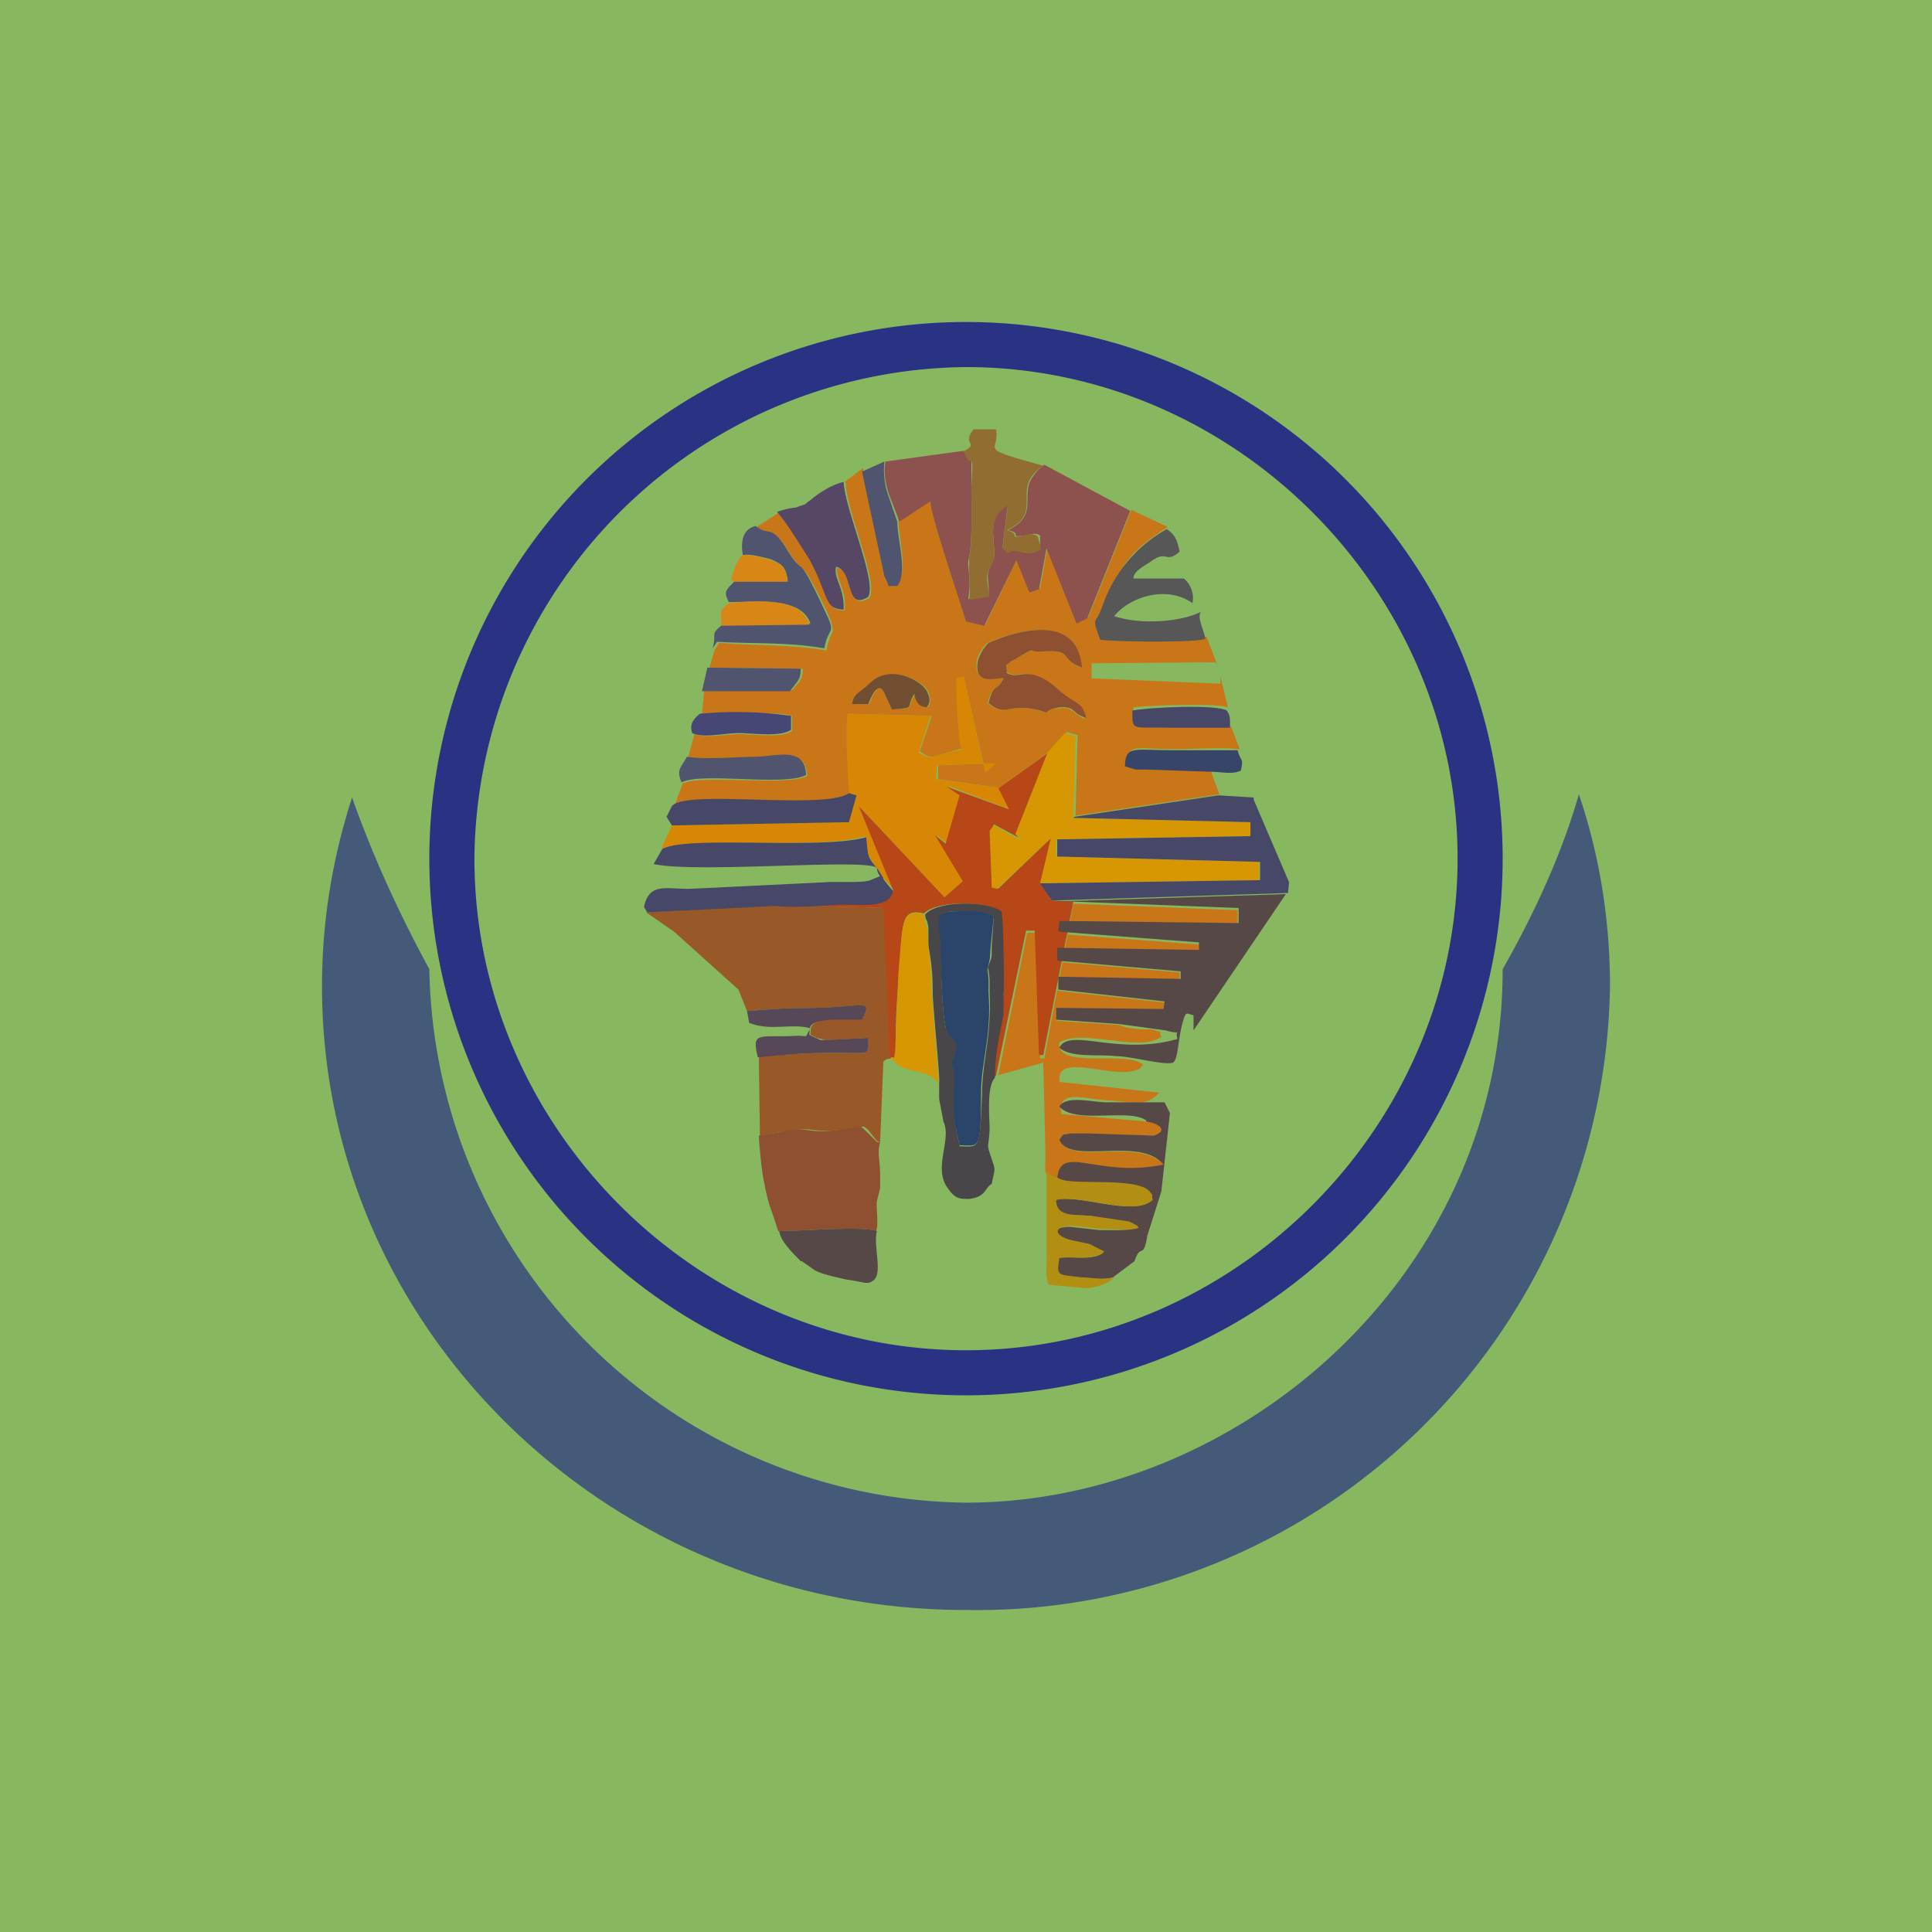 <!-- by TradingView --><svg width="18" height="18" viewBox="0 0 18 18" xmlns="http://www.w3.org/2000/svg"><path fill="#87B85F" d="M0 0h18v18H0z"/><path d="M9 14c2.53 0 5-2.1 5-4.97.34-.6.57-1.14.71-1.63.19.56.29 1.16.29 1.79A5.9 5.9 0 0 1 9 15c-3.31 0-6-2.6-6-5.81 0-.62.1-1.2.28-1.76.17.48.4 1.01.72 1.6A5.06 5.06 0 0 0 9 14Z" fill="#2A3383" fill-opacity=".7"/><path fill-rule="evenodd" d="M14 8A5 5 0 1 0 4 8a5 5 0 0 0 10 0Zm-.42 0c0-2.5-2.08-4.58-4.58-4.58A4.62 4.62 0 0 0 4.42 8c0 2.5 2.08 4.58 4.58 4.58S13.58 10.5 13.58 8Z" fill="#2A3383"/><path d="M7.94 6.56c.03-.11.08-.12.18-.2.2-.18.5 0 .53.09.04.1 0 .13-.01.14-.07-.02-.1-.04-.1-.1l-.01-.03c-.1.16.01.13-.22.15l-.06-.13c-.06-.16-.12 0-.15.08h-.16Zm1.4-.24c-.06-.01-.27.08-.24-.16 0-.04.06-.14.1-.17 0 0 .82-.39.87.23-.22-.1-.07-.17-.36-.15-.15 0-.04-.04-.2.04l-.06.03h-.02l-.01.02c-.07.07-.04 0-.04.1.11.08.18-.07.43.14.23.19.27.12.3.3-.14-.06-.1-.12-.25-.1-.18.01-.05.06-.18.02-.31-.08-.31.07-.48-.07.06-.2.09-.1.15-.23ZM7.88 4.5c0 .25.31.92.22 1.07-.22.14-.13-.24-.3-.28-.02.1.09.2.07.4-.19-.01-.12-.12-.32-.47-.08-.13-.2-.34-.3-.44l-.2.13c.12.1.14-.01.28.2.2.33.09 0 .37.58.11.25.04.14 0 .37-.37-.06-.63-.04-1-.07l-.04.06-.05.17.87.01c0 .11-.03.11-.1.2l-.82.01-.02.22c.19 0 .68-.04.84.01v.14c-.1.07-.34.03-.49.03-.12 0-.32.04-.42 0l-.06.22c.16.02.5 0 .67 0 .2 0 .43-.09.44.17-.19.1-.98-.02-1.16.07l-.08.22c.12-.16 1.42.04 1.65-.13 0-.14-.04-.64-.02-.74l.77.02-.11.33c.12.08.08.06.4-.03-.05-.08-.05-.53-.05-.65l.06-.01.2.88.1-.08-.54.02v.13l.57.08.47-.34.16-.18.1.03-.02.75 1.34-.2-.08-.22-.58-.02h-.1l-.1-.04c.01-.2.06-.14.46-.14.19 0 .4-.02.59 0l-.08-.21-.54-.01c-.38-.01-.38.04-.37-.17.16-.02.78-.04.88 0l-.07-.29v.07l-1.2-.05v-.14l1.15-.01.02.02-.1-.26c-.05.04-.86.03-.98.01-.08-.23-.05-.12.03-.31.14-.35.24-.5.59-.72l-.34-.16-.4 1-.1.05-.28-.7-.07.38-.09.02-.12-.3-.3.62L9 5.76c-.05-.14-.35-1.05-.33-1.11l-.3.18c0 .18.09.47 0 .6-.13-.01-.06.04-.12-.1l-.21-.97-.17.13Z" fill="#C87618"/><path d="m7.22 8.43-1.2.07.26.18.6.54.08.2c.23-.02.37-.03.64-.03.47-.01.53-.08.43.1h-.27c-.24.03-.2.08-.21.15l.06.03.08.02.4-.02c0 .19.03.13-.4.14-.21 0-.41.02-.62.03l.01.74.3-.05c.19-.03.15.02.45 0 .26-.04.2-.05.26 0l.08.1.03.01.03-.75c.04-.03.02-.02.08-.03l-.06-1.43.02.03-1.05-.03Z" fill="#985828"/><path d="m9.29 10.02.43-.12.02.85c0 .2-.03.2.12.24.01-.35.36 0 .99-.13-.23-.27-.87 0-.97-.23.04-.08.01-.05.1-.07l.16.01.62.01c.14-.05.03-.12-.07-.13l-.8-.07c-.05-.24.22-.14.41-.13.29.02.38.06.5-.07l-.93-.1c-.03-.27.43-.05.68-.1.09-.03.04 0 .1-.06-.16-.14-.82.05-.78-.21.23-.13.74.1.95-.05-.04-.08.05-.02-.09-.07h-.1c-.07-.01-.14-.01-.2-.04l-.59-.04V9.4h1l.01-.06-1-.11.02-.12 1.12.03v-.08l-1.15-.1v-.12l1.33.03V8.8l-1.32-.1v-.1l1.68.02v-.14L10 8.42l-.27 1.44h-.04l-.04-1.17h-.08l-.27 1.33Z" fill="#C87618"/><path d="m7.91 7.39.07.02-.07.25-1.65.03-.1.22c.24-.12 1.5.01 1.9-.12.03.19.02.17.11.3l.05.08.1.11L8 7.51l.8.85.17-.15-.25-.43.1.07.13-.45-.12-.08.58.22-.1-.2-.59-.08.01-.13.55-.02-.1.09-.2-.9-.07.02c0 .13.01.57.05.66-.32.08-.28.1-.4.03l.11-.34-.77-.02c-.03.1 0 .6.01.74Z" fill="#D88704"/><path d="m9.3 7.34.1.2-.58-.21.12.08-.13.45-.1-.08.26.43-.17.15-.8-.85.32.78c-.04.19-.36.12-.51.13-.14.01-.46.04-.59.01l1.02.03-.01-.04.06 1.44c.06-.04.03.06.06-.08-.01-.2 0-.44.03-.72.03-.47.01-.6.23-.55.11-.12.58-.12.7-.02.04.06.05.74.04.78-.03.13 0 .1 0 .16-.02.11-.1.34-.1.61l.03-.02.28-1.35h.08l.04 1.16h.04L10 8.4l-.2-.01-.1-.16.1-.43-.5.48-.05-.02-.02-.52.03-.06.26.14-.05-.06.3-.75-.46.33Z" fill="#B84717"/><path d="M8.25 4.3c-.02.1 0 .2.03.3l.1.26.29-.19c-.02.07.29.98.33 1.12l.17.04.3-.61.12.3.09-.03.07-.38.28.7.1-.05.4-1-.8-.43a.43.43 0 0 0-.12.13c-.1.17.07.34-.22.48.16.03-.03.08.2.04.02 0 .06-.02.1.01v.12c-.08.04-.1.04-.19.02-.14-.03-.07.05-.16-.03l.05-.4c-.24.12-.08.42-.14.53-.08.16-.03.12-.04.32l-.19.03c.03-.15 0-.26 0-.34l.01-.06c.03-.11.02-.48.02-.66v-.18c0-.13 0 .03-.07-.14l-.73.1Z" fill="#8D524D"/><path d="M9.8 8.4h.2l1.54.06v.14l-1.67-.02-.01.1 1.31.1v.07l-1.32-.02v.12l1.15.1v.07L9.86 9.1v.12l.99.11-.01.07-1-.01v.11l.58.04.44.06c.17.05.08-.03.11.08-.56.16-1-.11-1.1.08.1.1.38.06.53.08.14 0 .45.09.53.06.05-.04.04-.2.09-.38.03-.1.03-.08.1-.06v.14l.86-1.27-2.19.07Z" fill="#574848"/><path d="m9.76 7.01-.3.76.05.06-.25-.14-.04.05.02.53.05.01.5-.47-.1.42 2.04-.03v-.17l-1.89-.05v-.16l1.81-.03v-.13L10 7.62l.02-.76-.1-.03-.16.18Z" fill="#D79703"/><path d="m10 7.62 1.65.04v.13l-1.8.03v.16l1.89.05v.17l-2.05.03.11.16L12 8.32l.01-.1-.33-.77v-.02l-.33-.02-1.34.2Z" fill="#474767"/><path d="M7.07 10.58c0 .06.03.37.05.44.04.22.07.25.13.45.2 0 .8-.05.91 0 .03-.04 0-.23.01-.28l.03-.12v-.13c0-.12-.03-.2 0-.3h-.03l-.02-.02-.09-.09c-.06-.05 0-.04-.26 0-.3.03-.26-.03-.46 0-.1.03-.16.03-.27.05Z" fill="#8E5030"/><path d="M10.68 10.45c.1.01.22.08.07.13l-.61-.02h-.17c-.08.02-.05-.01-.1.06.1.24.75-.04.97.23-.62.13-.97-.21-.99.14.11.06.73-.02.85.12.05.05.01 0 .03.07-.17.16-.68-.06-.9 0 0 .18.19.13.34.15l.34.06.04.01c.04.03.02 0 .05.04-.1.03-.25.02-.36.02l-.27-.03c-.2 0-.14.1.03.14l.14.02.14.08c-.1.08-.29.03-.42.05-.02.18 0 .16.19.18.11.01.22.03.32 0l.2-.15c.06-.18.08 0 .12-.24l.13-.41.08-.73-.05-.1h-.54c-.13 0-.38-.07-.44.04.15.17.65.01.81.13Z" fill="#574848"/><path d="m6.17 7.91-.08.14c.41.09 2.04-.06 2.08.04.01.1.08.05-.06.11-.06.03-.37.01-.42.02l-1.24.06c-.23.01-.4-.07-.45.17l.03.05 1.2-.06c.12.02.44 0 .59-.01.15-.01.47.05.5-.13a1.52 1.52 0 0 1-.09-.11v-.01l-.05-.08c-.1-.12-.09-.11-.11-.3-.42.12-1.67-.02-1.9.11Z" fill="#474767"/><path d="M8.94 10.67c.18 0 .2.07.2-.49 0-.28.1-.53.07-.93v-.12c-.02-.29-.05.06-.01-.1.03-.13.02-.07.03-.22l.03-.28c-.16-.06-.16-.05-.35-.04-.2 0-.18.06-.16.26.02.18.02.65.06.82.02.14.13.09.07.28-.05.15.02.01 0 .26-.02.2.02.39.06.56Z" fill="#2B4469"/><path d="M8.94 10.67a1.82 1.82 0 0 1-.05-.56c.02-.25-.06-.1 0-.26.06-.19-.04-.14-.08-.28-.04-.17-.04-.65-.05-.82-.02-.2-.04-.26.15-.26.2 0 .2-.01.35.04l-.02.28c0 .15 0 .09-.04.22-.04.16 0-.19.02.1v.12c.02.4-.07.65-.07.93-.02.56-.03.5-.21.5Zm-.32-2.15c0 .06.02.03.03.13v.16c.03.17.04.27.04.44 0 .11.07.8.06.83v.16l.04.21c.08.17-.1.43.04.62.07.1.11.1.2.1.16-.02.14-.1.21-.14.03-.16.04-.11-.01-.26-.04-.12-.02-.07-.01-.24 0-.13-.03-.4.05-.49 0-.27.07-.5.08-.6v-.17c.01-.04 0-.72-.02-.78-.14-.1-.6-.1-.71.03Z" fill="#484649"/><path d="M8.98 4.21c.07.17.07.01.08.14l-.01.19c0 .16.01.54-.02.65v.06c-.01.08.02.2 0 .34l.18-.03c0-.2-.05-.16.04-.32.06-.1-.1-.4.14-.53l-.05.4c.09.09.01 0 .16.03.08.02.1.03.2-.02L9.67 5c-.03-.03-.07-.02-.1-.02-.22.05-.03 0-.19-.04.3-.14.12-.31.22-.48.02-.04.08-.1.12-.12-.64-.18-.4-.12-.44-.34L9.07 4c-.12.15.07.12-.1.21Z" fill="#916D31"/><path d="M6.92 5.17c.08-.01.18.02.26.04.12.05.14.08.16.2h-.49c-.09.09-.11.1-.06.2.22 0 .68-.06.76.2l-.82.01c-.12.1-.05.07-.09.22l.04-.06c.38.02.64 0 1 .06.04-.22.12-.11 0-.36-.28-.6-.17-.26-.36-.58-.14-.22-.16-.1-.28-.2-.12.03-.14.14-.12.27Z" fill="#51546F"/><path d="M7.24 4.77c.09.1.21.3.3.44.19.35.13.46.32.47.01-.2-.1-.3-.07-.4.17.04.08.42.3.28.08-.15-.22-.82-.23-1.07-.1.02-.23.1-.31.17-.1.07.02.01-.14.07-.05 0-.15.03-.17.04Z" fill="#574767"/><path d="M11.23 5.95c-.02-.1-.08-.2-.04-.25-.2.1-.58.12-.81.04.17-.2.51-.28.73-.12a.24.24 0 0 0-.08-.23h-.47c0-.06.07-.1.15-.15.17-.13.14.02.28-.1-.02-.1-.04-.16-.12-.21a1.3 1.3 0 0 0-.6.72c-.07.19-.1.08-.02.31.12.02.93.03.98-.01Z" fill="#585757"/><path d="m8.3 9.86.06.06c.13.08.3.05.38.17.01-.03-.05-.72-.06-.84 0-.16-.01-.27-.03-.44l-.01-.15c-.02-.1-.03-.08-.03-.14-.22-.06-.2.09-.24.55l-.03.72c-.02.14 0 .03-.05.07Z" fill="#D79703"/><path d="M10.38 11.9c-.1.03-.21 0-.32 0-.2-.03-.22 0-.19-.18.13-.02.31.03.42-.06l-.14-.07-.14-.03c-.17-.03-.23-.13-.03-.14l.27.03c.11 0 .26.02.36-.01-.03-.04-.02-.02-.05-.04l-.04-.02-.34-.05c-.15-.02-.34.02-.34-.15.22-.06.73.16.9 0-.02-.07.02-.02-.03-.08-.12-.14-.74-.05-.84-.12-.15-.05-.12-.05-.12-.24v.93c.01.1-.02.2.02.3l.33.03c.07.01.24-.04.28-.1Z" fill="#B28F12"/><path d="M9.35 6.32c-.06.13-.09.03-.14.23.17.14.17-.01.48.07.12.04 0 0 .18-.03.16-.01.1.05.25.1-.04-.17-.08-.1-.3-.3-.25-.2-.32-.05-.44-.12 0-.12-.03-.04.04-.11l.02-.01.02-.01.05-.03c.16-.09.05-.03.2-.04.3-.02.14.06.37.15-.05-.62-.87-.23-.87-.23a.39.39 0 0 0-.1.17c-.04.24.17.15.24.16Z" fill="#8E5030"/><path d="m6.26 7.51-.05.1.05.08 1.65-.03.07-.25-.07-.02c-.23.16-1.52-.04-1.65.12Z" fill="#474767"/><path d="m7.47 11.75.1.07c.06.05.23.08.31.1.15.02.2.05.24.02.12-.05.01-.33.05-.47-.12-.05-.72 0-.91 0 .01.09.12.2.2.28Z" fill="#574848"/><path d="m6.96 9.42.02.11c.2.08.39 0 .57.05-.06.1-.01.07-.12.07-.36.02-.43-.05-.37.2.22-.02.42-.04.63-.04.43-.01.4.05.4-.14l-.41.02c-.07 0-.02 0-.08-.02l-.06-.03c.01-.07-.03-.12.21-.14h.28c.1-.2.04-.12-.44-.11-.25 0-.4.01-.63.03Z" fill="#574858"/><path d="M6.4 7.05c-.06.11-.1.12-.05.24.18-.1.96.04 1.16-.07-.01-.26-.25-.18-.45-.17-.17 0-.5.03-.66 0ZM8.03 4.39l.21.98c.07.13 0 .08.12.09.1-.13 0-.43 0-.6l-.09-.26a.74.74 0 0 1-.03-.3l-.2.09Z" fill="#51546F"/><path d="M11.27 7.19c.12 0 .2.03.29-.01.03-.12 0-.08-.03-.19h-.58c-.4 0-.46-.05-.47.15l.1.03h.1l.6.02Z" fill="#384569"/><path d="M6.54 6.44h.82c.07-.1.1-.1.1-.21l-.87-.01-.05.22Z" fill="#51546F"/><path d="M6.45 6.83c.1.05.3 0 .43 0 .14 0 .38.04.49-.03v-.13a3.6 3.6 0 0 0-.85-.02c-.06.05-.1.1-.07.18Z" fill="#464677"/><path d="M11.46 6.79c0-.12 0-.12-.03-.17-.1-.06-.73-.03-.88 0 0 .2-.01.15.37.16h.54Z" fill="#474767"/><path d="m6.72 5.83.82-.01c-.07-.27-.53-.22-.75-.2-.1.08-.07.08-.07.2Z" fill="#D88717"/><path d="M7.94 6.56h.15c.03-.08.1-.24.16-.08l.06.13c.23-.02.12 0 .21-.15v.02c.02.07.04.1.11.11 0 0 .06-.04.01-.14-.03-.09-.32-.27-.52-.1-.1.1-.16.1-.18.2Z" fill="#714E32"/><path d="M6.85 5.42h.49c-.02-.13-.04-.16-.16-.2a.76.76 0 0 0-.26-.05c-.06.05-.08.14-.11.23l.04.02Z" fill="#D88717"/></svg>